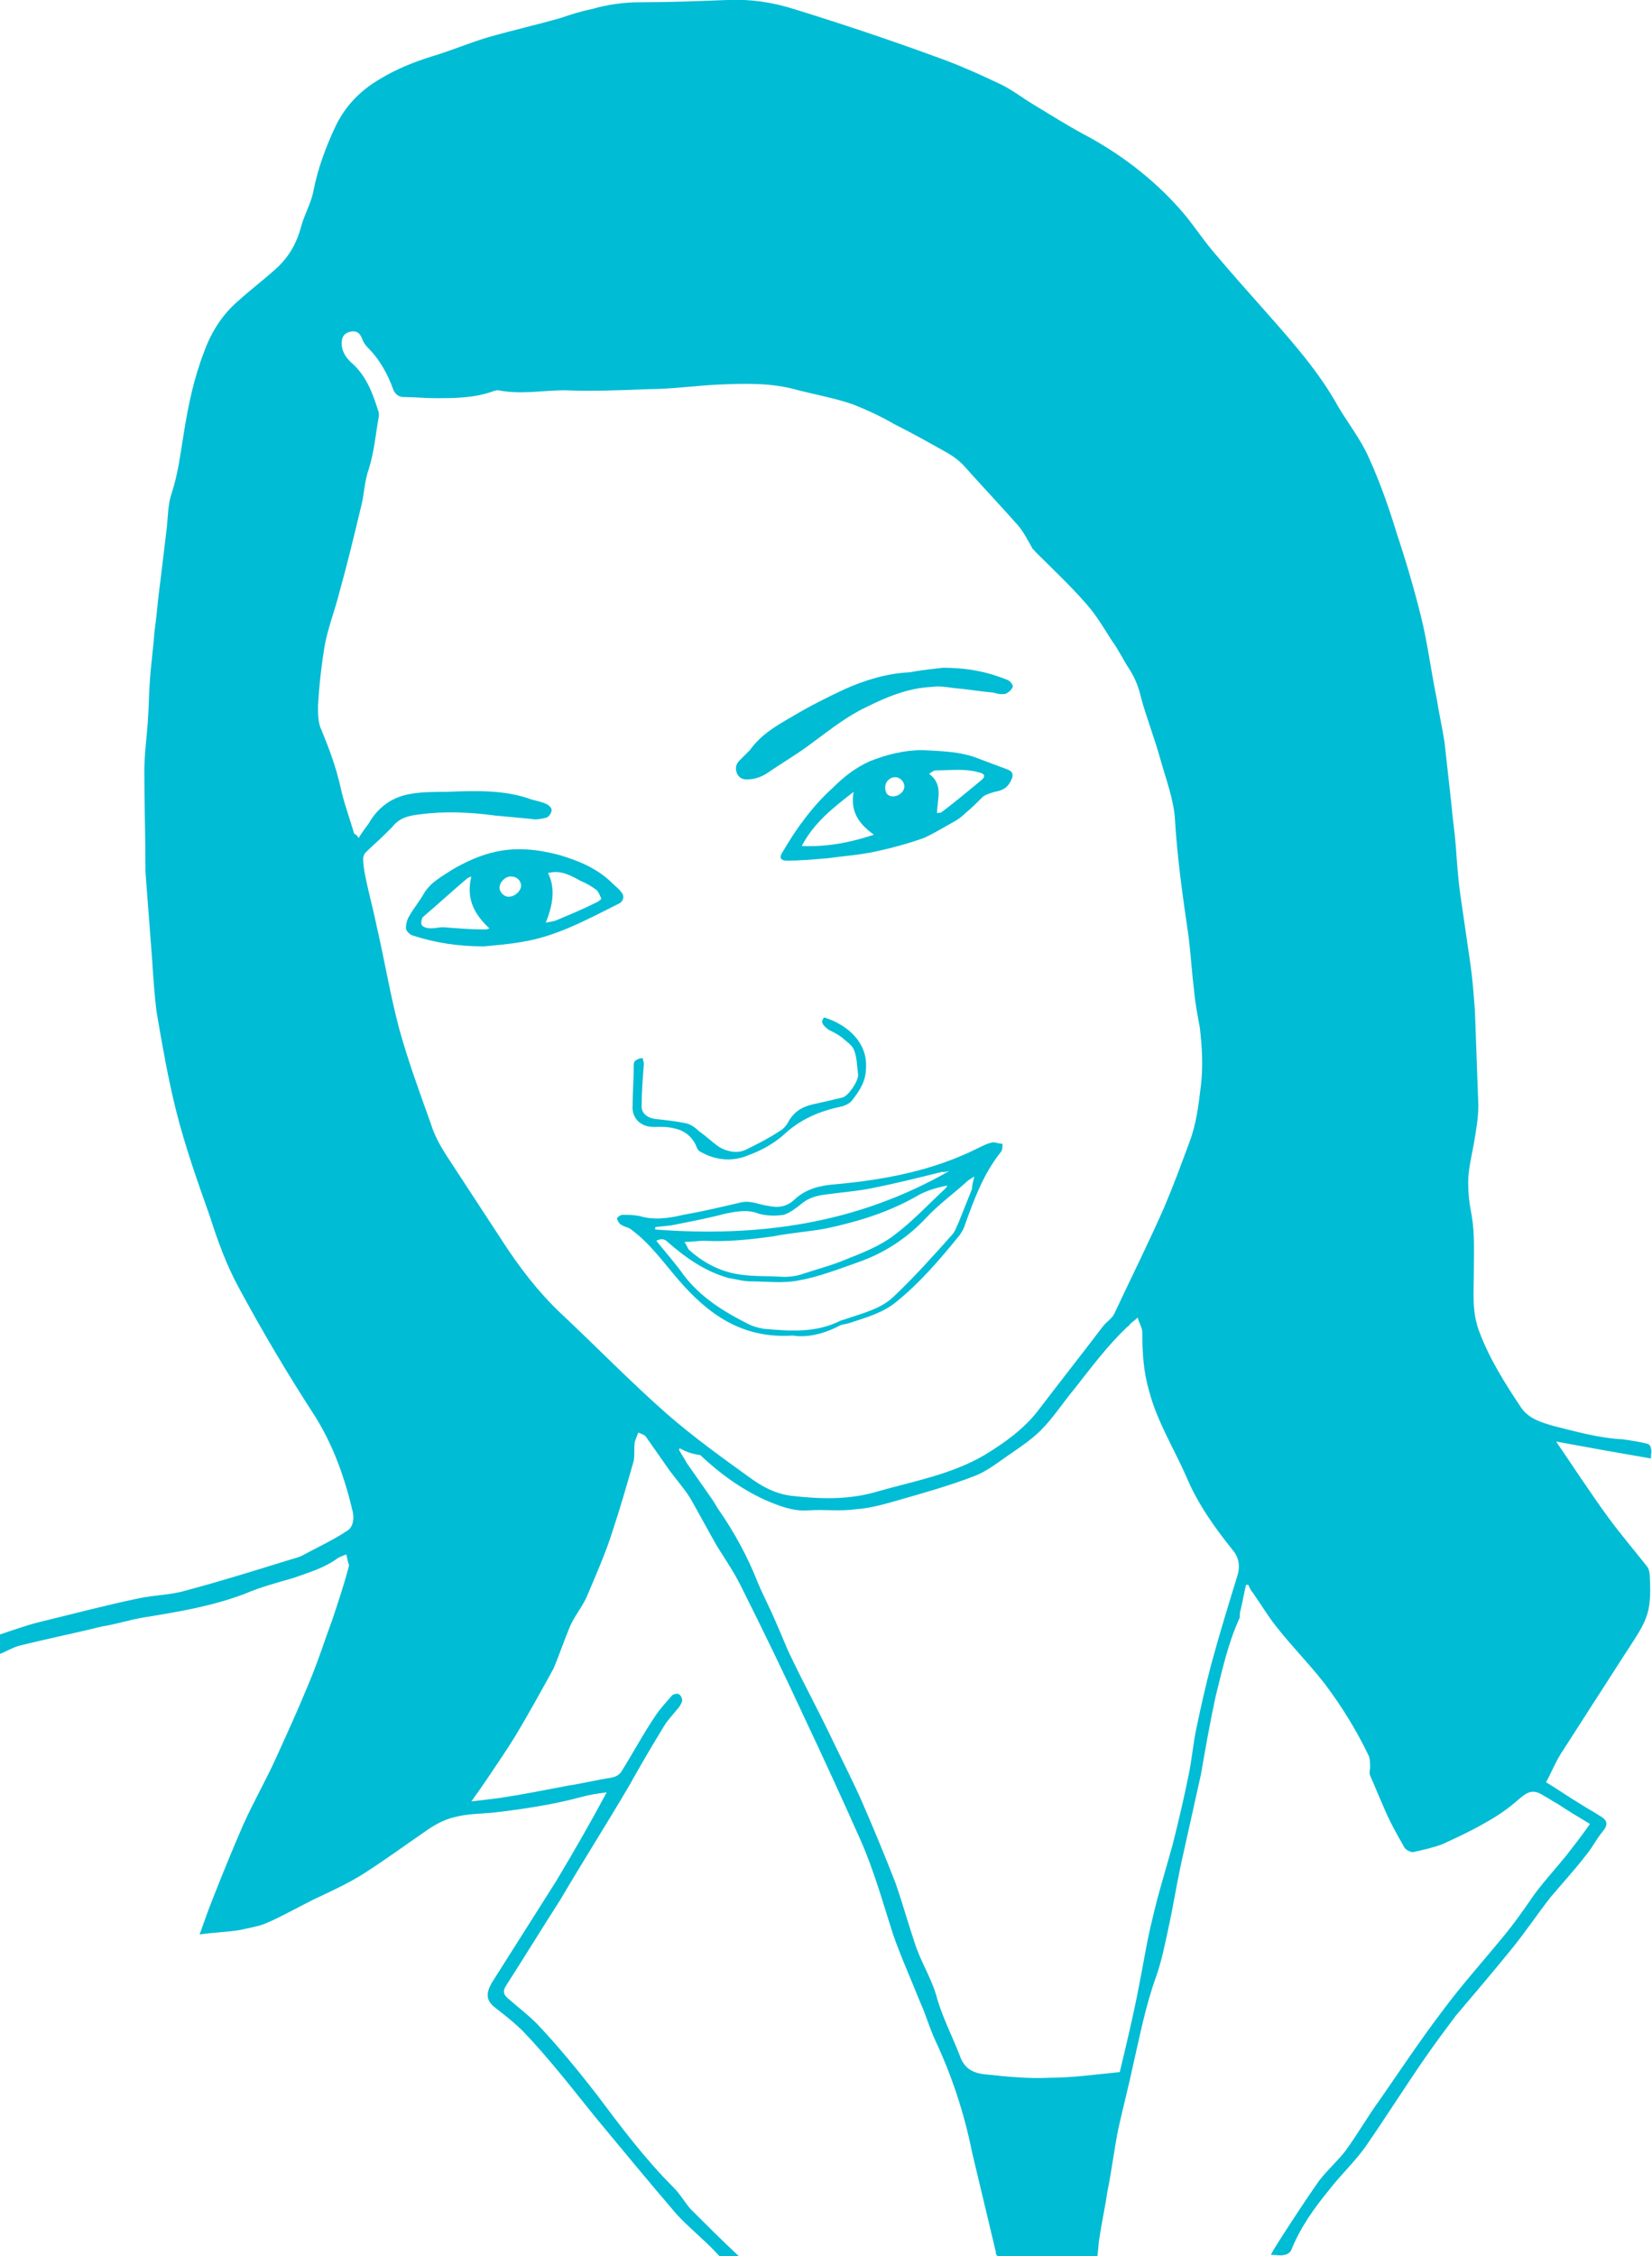 <?xml version="1.0" encoding="utf-8"?>
<!-- Generator: Adobe Illustrator 19.2.1, SVG Export Plug-In . SVG Version: 6.00 Build 0)  -->
<svg version="1.1" id="Layer_1" xmlns="http://www.w3.org/2000/svg" xmlns:xlink="http://www.w3.org/1999/xlink" x="0px" y="0px"
	 viewBox="0 0 146.5 200" style="enable-background:new 0 0 146.5 200;" xml:space="preserve">
<style type="text/css">
	.st0{fill:#00BCD4;}
</style>
<g id="pharm-selena-cyan">
	<path class="st0" d="M0,144.9c1.2-0.4,2.3-0.8,3.5-1.1c2.9-0.7,5.9-1.5,8.8-2.1c1.4-0.3,2.9-0.3,4.2-0.7c3-0.8,5.9-1.7,8.8-2.6
		c0.6-0.2,1.2-0.3,1.7-0.6c1.3-0.7,2.6-1.3,3.8-2.1c0.5-0.3,0.6-1,0.5-1.6c-0.7-3-1.7-5.9-3.4-8.6c-2.4-3.7-4.6-7.4-6.7-11.3
		c-1.1-2-1.9-4.2-2.6-6.4c-1.1-3.1-2.2-6.2-3-9.4c-0.7-2.8-1.2-5.7-1.7-8.6c-0.2-1.5-0.3-3.1-0.4-4.6c-0.2-2.6-0.4-5.3-0.6-7.9
		c0-0.1,0-0.2,0-0.2c0-2.9-0.1-5.8-0.1-8.7c0-1.5,0.2-2.9,0.3-4.3c0.1-1.3,0.1-2.6,0.2-3.9c0.1-1.4,0.3-2.8,0.4-4.2
		c0.2-1.4,0.3-2.9,0.5-4.3c0.2-1.7,0.4-3.3,0.6-5c0.1-1,0.1-2,0.4-2.9c0.6-1.8,0.8-3.6,1.1-5.4c0.4-2.5,0.9-4.9,1.8-7.2
		c0.6-1.7,1.6-3.3,3-4.5c1.1-1,2.3-1.9,3.4-2.9s1.8-2.2,2.2-3.7c0.3-1.1,0.9-2.1,1.1-3.2c0.4-2,1.1-3.9,2-5.8C30.7,9.3,32,8,33.7,7
		c1.5-0.9,3-1.5,4.6-2c1.7-0.5,3.3-1.2,5-1.7c2.1-0.6,4.3-1.1,6.4-1.7c0.9-0.3,1.8-0.6,2.8-0.8c1.4-0.4,2.8-0.6,4.3-0.6
		c2.6,0,5.1-0.1,7.7-0.2c2-0.1,4,0.2,5.9,0.8c4.2,1.3,8.4,2.7,12.5,4.2c2,0.7,4,1.6,5.9,2.5c1,0.5,1.9,1.2,2.9,1.8
		c1.5,0.9,2.9,1.8,4.4,2.6c3.2,1.7,6.1,3.9,8.5,6.6c1,1.1,1.9,2.5,2.9,3.7c1.6,1.9,3.2,3.7,4.8,5.5c2.3,2.6,4.7,5.3,6.4,8.4
		c0.9,1.5,2,2.9,2.7,4.5c1,2.2,1.8,4.5,2.5,6.8c0.8,2.4,1.5,4.8,2.1,7.2s0.9,4.9,1.4,7.3c0.2,1.3,0.5,2.6,0.7,3.9
		c0.2,1.8,0.4,3.6,0.6,5.4c0.1,1.3,0.3,2.5,0.4,3.8c0.1,1.4,0.2,2.9,0.4,4.3c0.3,2.1,0.6,4.1,0.9,6.2c0.2,1.4,0.3,2.8,0.4,4.2
		c0.1,2.7,0.2,5.5,0.3,8.3c0,1.1-0.2,2.2-0.4,3.4c-0.2,1.1-0.5,2.3-0.5,3.4c0,1,0.1,1.9,0.3,2.9c0.3,1.7,0.2,3.4,0.2,5.1
		c0,1.8-0.2,3.5,0.5,5.3c0.9,2.4,2.3,4.6,3.7,6.7c0.7,1,1.8,1.3,2.8,1.6c2,0.5,4.1,1.1,6.2,1.2c0.7,0.1,1.4,0.2,2.2,0.4
		c0.1,0,0.3,0.2,0.3,0.4c0.1,0.2,0,0.5,0,0.9c-2.9-0.5-5.7-1-8.4-1.5c1.5,2.2,3,4.5,4.6,6.7c1.1,1.5,2.3,2.9,3.4,4.3
		c0.2,0.2,0.3,0.6,0.3,0.9c0.2,3.6-0.3,4-2.5,7.4c-1.8,2.8-3.6,5.6-5.4,8.4c-0.5,0.8-0.8,1.6-1.3,2.5c1,0.6,2,1.3,3,1.9
		c0.6,0.4,1.2,0.7,1.8,1.1c0.7,0.4,0.7,0.8,0.2,1.4c-0.5,0.6-0.9,1.4-1.4,2c-1,1.3-2.1,2.5-3.2,3.8c-1.1,1.4-2.1,2.9-3.3,4.4
		c-1.7,2.1-3.4,4.1-5.1,6.1c-0.9,1.2-1.8,2.4-2.7,3.7c-1.8,2.6-3.5,5.3-5.3,7.9c-1,1.4-2.2,2.5-3.2,3.8c-1.4,1.7-2.6,3.4-3.4,5.4
		c-0.1,0.2-0.4,0.4-0.6,0.4c-0.3,0.1-0.7,0-1.2,0c0.3-0.6,0.6-1,0.9-1.5c1.1-1.7,2.2-3.4,3.4-5.1c0.7-0.9,1.6-1.7,2.3-2.6
		c1.1-1.5,2-3.1,3.1-4.6c1.8-2.6,3.6-5.3,5.5-7.8c1.7-2.3,3.6-4.4,5.4-6.6c1-1.2,1.9-2.5,2.8-3.8c0.9-1.2,1.9-2.3,2.8-3.4
		c0.7-0.9,1.4-1.8,2.1-2.8c-1-0.6-2-1.2-2.9-1.8c-0.4-0.2-0.8-0.5-1.2-0.7c-0.9-0.6-1.4-0.4-2.2,0.3c-0.9,0.8-1.9,1.5-3,2.1
		c-1.2,0.7-2.5,1.3-3.8,1.9c-0.8,0.3-1.7,0.5-2.6,0.7c-0.2,0-0.7-0.2-0.8-0.5c-0.7-1.2-1.3-2.3-1.8-3.5c-0.4-0.9-0.8-1.9-1.2-2.8
		c-0.1-0.2,0-0.5,0-0.7c0-0.3,0-0.7-0.1-1c-1.1-2.3-2.4-4.4-3.9-6.4c-1.4-1.8-3-3.4-4.4-5.2c-0.7-0.9-1.3-1.9-2-2.9
		c-0.2-0.2-0.3-0.5-0.4-0.7c-0.1,0-0.1,0-0.2,0c-0.2,0.8-0.3,1.5-0.5,2.3c-0.1,0.2,0,0.5-0.1,0.7c-1,2.2-1.5,4.5-2.1,6.9
		c-0.5,2.3-0.9,4.6-1.3,6.9c-0.6,2.7-1.2,5.4-1.8,8.1c-0.4,1.9-0.7,3.8-1.1,5.6c-0.3,1.4-0.6,2.9-1.1,4.3c-0.9,2.5-1.4,5.1-2,7.7
		c-0.4,1.9-0.9,3.8-1.3,5.6c-0.4,1.9-0.6,3.8-1,5.7c-0.2,1.4-0.5,2.7-0.7,4.1c-0.1,0.5-0.1,1.1-0.2,1.7c-1.3,0-2.5,0-3.8,0
		c-1.5,0-3.1,0-4.6,0c-0.4,0-0.6-0.1-0.6-0.5c-0.7-2.9-1.4-5.9-2.1-8.8c-0.7-3.5-1.8-6.8-3.3-10c-0.5-1.1-0.8-2.2-1.3-3.3
		c-0.8-2-1.7-4-2.4-6c-0.9-2.8-1.7-5.7-2.9-8.4c-1.6-3.6-3.3-7.3-5-10.9c-1.8-3.9-3.7-7.8-5.6-11.6c-0.6-1.2-1.4-2.4-2.1-3.5
		c-0.8-1.4-1.6-2.9-2.4-4.3c-0.5-0.8-1.2-1.6-1.8-2.4c-0.7-1-1.4-2-2.1-3c-0.1-0.2-0.5-0.3-0.7-0.4c-0.1,0.3-0.2,0.5-0.3,0.8
		c-0.1,0.6,0,1.1-0.1,1.7c-0.6,2.1-1.2,4.2-1.9,6.3c-0.6,1.9-1.4,3.7-2.2,5.6c-0.4,1-1.2,1.9-1.6,2.9c-0.5,1.2-0.9,2.4-1.4,3.6
		c-1.1,2-2.2,4-3.4,6c-0.8,1.3-1.7,2.6-2.5,3.8c-0.4,0.6-0.9,1.3-1.4,2c0.9-0.1,1.7-0.2,2.5-0.3c2-0.3,4-0.7,6.1-1.1
		c1.3-0.2,2.5-0.5,3.8-0.7c0.5-0.1,0.8-0.3,1-0.7c1-1.6,1.9-3.3,3-4.9c0.4-0.6,0.9-1.1,1.4-1.7c0.1-0.1,0.5-0.2,0.6-0.1
		c0.2,0.1,0.3,0.4,0.3,0.6c-0.1,0.3-0.3,0.6-0.5,0.8c-0.4,0.5-0.8,0.9-1.1,1.4c-1.1,1.8-2.1,3.5-3.1,5.3c-2,3.4-4.1,6.7-6.1,10.1
		c-1.6,2.5-3.2,5.1-4.8,7.6c-0.4,0.6-0.2,0.9,0.3,1.3c0.8,0.7,1.6,1.3,2.4,2.1c1.9,2,3.7,4.2,5.4,6.4c2.1,2.8,4.2,5.6,6.7,8.1
		c0.6,0.6,1,1.3,1.5,1.9c1.4,1.4,2.8,2.8,4.3,4.2c0.1,0.1,0.2,0.2,0.3,0.4c-0.8,0.1-1.5,0.2-2.2-0.6c-1.1-1.2-2.5-2.3-3.6-3.5
		c-2.4-2.8-4.8-5.7-7.2-8.6c-2.1-2.6-4.1-5.2-6.4-7.6c-0.8-0.8-1.7-1.5-2.6-2.2c-0.7-0.6-0.7-1.2-0.2-2.1c1.9-3,3.8-6,5.7-9
		c1.5-2.5,3-5.1,4.5-7.9c-0.8,0.1-1.5,0.2-2.2,0.4c-2.6,0.7-5.3,1.1-7.9,1.4c-1.1,0.1-2.3,0.1-3.4,0.4c-0.9,0.2-1.8,0.7-2.5,1.2
		c-1.9,1.3-3.8,2.7-5.7,3.9c-1.3,0.8-2.8,1.5-4.3,2.2c-1.4,0.7-2.8,1.5-4.2,2.1c-0.7,0.3-1.5,0.4-2.3,0.6c-1.2,0.2-2.3,0.2-3.6,0.4
		c0.4-1.1,0.7-2,1.1-3c0.9-2.3,1.8-4.5,2.8-6.8c0.9-2,2-3.9,2.9-5.9c1-2.2,2-4.4,2.9-6.6c0.8-1.9,1.4-3.8,2.1-5.7
		c0.5-1.5,1-3,1.4-4.5c0-0.1,0.1-0.2,0-0.4c-0.1-0.3-0.1-0.5-0.2-0.8c-0.2,0.1-0.5,0.2-0.7,0.3c-1.2,0.9-2.6,1.3-4,1.8
		c-1.4,0.4-2.9,0.8-4.3,1.4c-2.9,1.1-5.9,1.6-9,2.1c-1.2,0.2-2.4,0.6-3.7,0.8c-2.4,0.6-4.9,1.1-7.3,1.7c-0.7,0.2-1.3,0.6-1.9,0.8
		C0,145.8,0,145.4,0,144.9z M31.8,74.3c0.3-0.5,0.6-0.9,0.9-1.3c0.8-1.4,2-2.3,3.6-2.6c1.1-0.2,2.2-0.2,3.3-0.2
		c2.6-0.1,5.2-0.2,7.6,0.7c0.4,0.1,0.9,0.2,1.3,0.4c0.2,0.1,0.5,0.4,0.4,0.6c0,0.2-0.3,0.6-0.5,0.6c-0.4,0.1-0.9,0.2-1.3,0.1
		c-1.1-0.1-2.1-0.2-3.2-0.3c-2.2-0.3-4.5-0.4-6.7-0.1c-0.9,0.1-1.8,0.3-2.4,1.1c-0.2,0.2-0.4,0.4-0.6,0.6c-0.6,0.6-1.2,1.1-1.8,1.7
		c-0.1,0.1-0.2,0.4-0.2,0.5c0,0.5,0.1,1.1,0.2,1.6c0.3,1.5,0.7,2.9,1,4.4c0.7,3,1.2,6.1,2,9.1c0.8,2.9,1.8,5.6,2.8,8.4
		c0.3,1,0.8,1.9,1.3,2.7c1.7,2.6,3.4,5.2,5.1,7.8c1.5,2.3,3.1,4.4,5.1,6.3c3.2,3,6.2,6.1,9.5,9c2.3,2,4.8,3.8,7.3,5.6
		c1.1,0.8,2.2,1.4,3.6,1.6c2.6,0.3,5.2,0.4,7.8-0.4c3.2-0.9,6.5-1.5,9.4-3.2c1.8-1.1,3.5-2.3,4.8-4c1.9-2.5,3.8-4.9,5.7-7.4
		c0.3-0.4,0.8-0.7,1-1.1c1.5-3.2,3.1-6.4,4.5-9.6c0.8-1.9,1.5-3.8,2.2-5.7c0.6-1.6,0.8-3.3,1-5s0.1-3.4-0.1-5.1
		c-0.2-1.1-0.4-2.1-0.5-3.2c-0.2-1.6-0.3-3.3-0.5-4.9c-0.5-3.4-1-6.9-1.2-10.3c-0.1-1.8-0.8-3.6-1.3-5.4s-1.2-3.6-1.7-5.4
		c-0.2-0.9-0.5-1.7-1-2.5c-0.6-0.9-1-1.8-1.6-2.6c-0.7-1.1-1.4-2.3-2.3-3.3c-1.4-1.6-3-3.1-4.5-4.6c-0.1-0.1-0.1-0.2-0.2-0.2
		c-0.4-0.7-0.8-1.5-1.3-2.1c-1.6-1.8-3.3-3.6-4.9-5.4c-0.4-0.4-0.8-0.7-1.3-1c-1.6-0.9-3.2-1.8-4.8-2.6c-1.2-0.7-2.5-1.3-3.8-1.8
		c-1.5-0.5-3.1-0.8-4.7-1.2c-2.4-0.7-4.8-0.6-7.2-0.5c-2,0.1-4.1,0.4-6.1,0.4c-2.5,0.1-5,0.2-7.4,0.1c-2,0-3.9,0.4-5.9,0
		c-0.1,0-0.3,0-0.5,0.1c-1.7,0.6-3.4,0.6-5.1,0.6c-0.9,0-1.9-0.1-2.8-0.1c-0.4,0-0.7-0.2-0.9-0.6c-0.5-1.4-1.2-2.7-2.3-3.8
		c-0.2-0.2-0.4-0.5-0.5-0.8c-0.2-0.5-0.5-0.7-1-0.6s-0.8,0.4-0.8,1c0,0.7,0.3,1.2,0.8,1.7c1.3,1.1,1.9,2.6,2.4,4.2
		c0.1,0.2,0.1,0.4,0.1,0.6c-0.3,1.6-0.4,3.1-0.9,4.7c-0.4,1.1-0.4,2.3-0.7,3.4c-0.6,2.5-1.2,5-1.9,7.5c-0.4,1.6-1,3.1-1.3,4.7
		c-0.3,1.8-0.5,3.6-0.6,5.4c0,0.7,0,1.5,0.3,2.1c0.7,1.7,1.3,3.3,1.7,5.1c0.3,1.4,0.8,2.7,1.2,4.1C31.6,74,31.7,74.1,31.8,74.3z
		 M60.3,128.4l-0.1,0.1c0.2,0.4,0.5,0.8,0.7,1.2c0.7,1,1.4,2,2.1,3c0.3,0.4,0.5,0.8,0.7,1.1c1.4,2,2.6,4.2,3.5,6.5
		c0.5,1.2,1.1,2.3,1.6,3.5c0.5,1.1,0.9,2.2,1.4,3.2c1.1,2.3,2.3,4.5,3.4,6.8c1,2.1,2.1,4.2,3,6.3c1,2.3,1.9,4.5,2.8,6.8
		c0.6,1.7,1.1,3.5,1.7,5.3c0.5,1.6,1.4,3,1.9,4.6c0.5,1.9,1.4,3.6,2.1,5.4c0.4,1.2,1.2,1.6,2.3,1.7c1.9,0.2,3.8,0.4,5.7,0.3
		c2,0,4.1-0.3,6.2-0.5c0.6-2.5,1.2-5,1.7-7.6c0.4-2,0.7-4,1.2-6c0.5-2.2,1.2-4.4,1.8-6.6c0.5-2,1-4.1,1.4-6.1
		c0.3-1.4,0.4-2.8,0.7-4.2c0.4-1.9,0.8-3.7,1.3-5.6c0.7-2.6,1.5-5.2,2.3-7.8c0.3-0.9,0.2-1.7-0.4-2.4c-1.6-2-3.1-4.1-4.1-6.5
		c-1.1-2.5-2.6-4.9-3.3-7.6c-0.5-1.7-0.6-3.4-0.6-5.2c0-0.4-0.3-0.8-0.4-1.3c-0.2,0.2-0.5,0.4-0.7,0.6c-0.1,0.1-0.1,0.2-0.2,0.2
		c-1.8,1.7-3.2,3.6-4.7,5.5c-1,1.2-1.9,2.6-3,3.7c-0.9,0.9-2,1.6-3,2.3s-1.9,1.4-3,1.8c-2.1,0.8-4.2,1.4-6.3,2
		c-1.4,0.4-2.7,0.8-4.1,0.9c-1.4,0.2-2.8,0-4.2,0.1c-1.4,0.1-2.6-0.4-3.8-0.9c-2.2-1-4.1-2.4-5.8-4
		C61.4,128.9,60.8,128.7,60.3,128.4z"/>
	<path class="st0" d="M70.3,118.4c-4.5,0.3-7.5-1.9-10.1-4.9c-1.3-1.5-2.5-3.2-4.1-4.4c-0.2-0.2-0.5-0.3-0.8-0.4
		c-0.1-0.1-0.3-0.1-0.4-0.3c-0.1-0.1-0.2-0.4-0.2-0.4c0.1-0.1,0.3-0.3,0.5-0.3c0.5,0,1,0,1.5,0.1c1.3,0.4,2.6,0.2,3.9-0.1
		c1.7-0.3,3.4-0.7,5.1-1.1c0.9-0.2,1.6,0.2,2.4,0.3c0.9,0.2,1.7,0.1,2.4-0.6c1-0.9,2.2-1.2,3.5-1.3c4.4-0.4,8.7-1.2,12.7-3.2
		c0.4-0.2,0.8-0.4,1.2-0.5c0.3-0.1,0.6,0.1,1,0.1c0,0.3,0,0.6-0.2,0.8c-1.5,1.9-2.3,4.1-3.1,6.3c-0.1,0.4-0.3,0.7-0.5,1
		c-1.7,2.1-3.5,4.2-5.6,5.9c-1.2,1-2.7,1.4-4.2,1.9c-0.3,0.1-0.6,0.1-0.8,0.2C73,118.3,71.5,118.6,70.3,118.4z M86.4,104.3
		c-0.3,0.2-0.5,0.3-0.6,0.4c-1.2,1.1-2.6,2.1-3.7,3.3c-1.7,1.8-3.7,3.1-6,3.9c-1.7,0.6-3.5,1.3-5.2,1.6c-1.4,0.3-2.9,0.1-4.3,0.1
		c-0.7,0-1.3-0.2-2-0.3c-2.1-0.6-3.8-1.8-5.4-3.2c-0.3-0.3-0.6-0.3-1-0.1c0.8,1,1.7,2,2.4,3c1.5,2,3.6,3.3,5.8,4.4
		c0.4,0.2,0.8,0.3,1.3,0.4c2.3,0.2,4.6,0.4,6.8-0.7c0.2-0.1,0.4-0.1,0.6-0.2c1.5-0.5,3.1-0.9,4.2-2c1.8-1.7,3.5-3.6,5.1-5.4
		c0.3-0.3,0.4-0.7,0.6-1.1c0.4-1,0.8-2,1.2-3C86.2,105,86.3,104.8,86.4,104.3z M84,105.1L84,105.1c-1,0.2-2,0.5-2.8,1
		c-2.5,1.4-5.1,2.2-7.9,2.8c-1.6,0.3-3.2,0.4-4.7,0.7c-2.1,0.3-4.1,0.5-6.2,0.4c-0.5,0-1,0.1-1.7,0.1c0.2,0.3,0.3,0.6,0.4,0.7
		c1.1,1,2.5,1.8,4,2.1c1.4,0.3,2.9,0.2,4.4,0.3c0.6,0,1.3-0.1,1.8-0.3c1.2-0.4,2.4-0.7,3.6-1.2c1.5-0.6,3.1-1.2,4.4-2.2
		c1.6-1.2,3-2.7,4.5-4.1C84,105.2,84,105.1,84,105.1z M84.2,103.8c-0.3,0.1-0.5,0.1-0.7,0.1c-2,0.5-4,1-6,1.4
		c-1.4,0.3-2.9,0.4-4.3,0.6c-0.8,0.1-1.5,0.3-2.1,0.8c-0.5,0.4-1,0.8-1.6,1c-0.7,0.1-1.5,0.1-2.2-0.1c-1-0.4-2-0.2-3,0
		c-1.5,0.4-3.1,0.7-4.6,1c-0.5,0.1-1.1,0.1-1.6,0.2c0,0.1,0,0.1,0,0.2C67.3,109.7,76,108.5,84.2,103.8z"/>
	<path class="st0" d="M81.8,66.5c1.7,0.1,3.4,0.1,5.1,0.8c0.8,0.3,1.6,0.6,2.4,0.9c0.6,0.2,0.6,0.6,0.3,1.1
		c-0.3,0.6-0.8,0.8-1.4,0.9c-0.3,0.1-0.7,0.2-1,0.4c-0.5,0.5-1,1-1.6,1.5c-0.3,0.3-0.7,0.6-1.1,0.8c-0.9,0.5-1.7,1-2.6,1.4
		c-1.4,0.5-2.9,0.9-4.3,1.2c-1.4,0.3-2.9,0.4-4.3,0.6c0,0,0,0-0.1,0c-1.1,0.1-2.3,0.2-3.4,0.2c-0.5,0-0.7-0.2-0.5-0.6
		c0.6-1,1.2-2,1.9-2.9c0.8-1.1,1.7-2.1,2.7-3c0.9-0.9,1.9-1.7,3.2-2.3C78.6,66.9,80.2,66.5,81.8,66.5z M75.7,70.2
		c-1.8,1.4-3.5,2.7-4.6,4.8c2.2,0.1,4.3-0.3,6.4-1C76.1,73,75.4,71.9,75.7,70.2z M83.1,72.1c0.2-0.1,0.3,0,0.4-0.1
		c1.2-0.9,2.4-1.9,3.6-2.9c0.3-0.3,0.2-0.5-0.2-0.6c-1.3-0.4-2.6-0.2-3.9-0.2c-0.2,0-0.3,0.1-0.6,0.3C83.7,69.6,83.1,70.8,83.1,72.1
		z M79.2,70.6c0.5,0,1-0.4,1-0.9c0-0.4-0.4-0.8-0.8-0.8c-0.5,0-0.9,0.4-0.9,0.9C78.5,70.3,78.7,70.6,79.2,70.6z"/>
	<path class="st0" d="M42.9,83.9c-2.2,0-4.3-0.3-6.4-1c-0.2-0.1-0.5-0.4-0.5-0.6c0-0.4,0.1-0.8,0.3-1.1c0.4-0.7,0.9-1.3,1.3-2
		c0.6-1,1.6-1.5,2.5-2.1c1.2-0.7,2.5-1.3,3.9-1.6c1.9-0.4,3.7-0.2,5.6,0.3c1.7,0.5,3.4,1.2,4.7,2.5c0.3,0.3,0.6,0.5,0.8,0.8
		c0.3,0.3,0.2,0.8-0.2,1c-2.8,1.4-5.5,2.9-8.6,3.4C45.2,83.7,44,83.8,42.9,83.9z M41.8,77.7c-0.2,0.1-0.3,0.1-0.4,0.2
		c-1.3,1.1-2.6,2.3-3.9,3.4c-0.1,0.1-0.2,0.6-0.1,0.7c0.1,0.2,0.5,0.3,0.8,0.3c0.4,0,0.8-0.1,1.1-0.1c1.2,0.1,2.5,0.2,3.7,0.2
		c0.1,0,0.2,0,0.4-0.1C42.1,81.1,41.3,79.7,41.8,77.7z M48.6,77.4c0.7,1.4,0.4,2.9-0.2,4.4c0.4-0.1,0.7-0.1,0.9-0.2
		c1.2-0.5,2.4-1,3.6-1.6c0.2-0.1,0.5-0.3,0.4-0.4c-0.1-0.2-0.2-0.5-0.4-0.7c-0.4-0.3-0.9-0.6-1.4-0.8C50.6,77.6,49.7,77.1,48.6,77.4
		z M45.1,79.5c0.6,0,1.2-0.6,1.1-1.1c-0.1-0.5-0.5-0.7-0.9-0.7c-0.5,0-1,0.5-1,1C44.3,79.1,44.7,79.5,45.1,79.5z"/>
	<path class="st0" d="M83.6,59.2c2.3,0,4.1,0.4,5.8,1.1c0.2,0.1,0.5,0.5,0.4,0.6c-0.1,0.3-0.4,0.5-0.6,0.6c-0.4,0.1-0.8,0-1.1-0.1
		c-1.2-0.1-2.3-0.3-3.5-0.4c-0.7-0.1-1.3-0.2-2-0.1c-2.1,0.1-4,0.9-5.8,1.8c-1.7,0.8-3.2,2-4.7,3.1c-1.3,1-2.7,1.8-4,2.7
		c-0.6,0.4-1.2,0.6-1.9,0.6c-0.5,0-0.8-0.3-0.9-0.7c-0.1-0.4,0-0.7,0.3-1s0.6-0.6,0.9-0.9c1-1.4,2.4-2.2,3.8-3
		c1.5-0.9,3.1-1.7,4.6-2.4c1.8-0.8,3.7-1.4,5.8-1.5C81.7,59.4,82.8,59.3,83.6,59.2z"/>
	<path class="st0" d="M73.1,90.2c2.2,0.7,3.8,2.3,3.7,4.4c0,1.2-0.5,2-1.2,2.9c-0.2,0.3-0.6,0.5-1,0.6c-1.9,0.4-3.6,1.1-5.1,2.5
		c-0.9,0.8-2,1.4-3.1,1.8c-1.4,0.6-2.9,0.5-4.3-0.3c-0.2-0.1-0.3-0.3-0.4-0.6c-0.6-1.2-1.6-1.5-2.8-1.6c-0.3,0-0.7,0-1,0
		c-1.1,0-1.9-0.8-1.8-1.9c0-1.2,0.1-2.3,0.1-3.5c0-0.2,0-0.4,0.2-0.5c0.1-0.1,0.4-0.2,0.6-0.2c0,0.2,0.1,0.3,0.1,0.5
		c-0.1,1.3-0.2,2.5-0.2,3.8c0,0.6,0.5,1,1.2,1.1c0.9,0.1,1.9,0.2,2.8,0.4c0.4,0.1,0.8,0.4,1.1,0.7c0.6,0.4,1.2,1,1.8,1.4
		c0.7,0.4,1.6,0.6,2.4,0.2c1-0.5,2-1,2.9-1.6c0.4-0.2,0.7-0.6,0.9-1c0.5-0.8,1.2-1.2,2.1-1.4c0.9-0.2,1.8-0.4,2.6-0.6
		c0.5-0.1,1.4-1.4,1.4-2C76,94.5,76,93.7,75.7,93c-0.2-0.4-0.7-0.7-1-1c-0.4-0.3-0.8-0.5-1.2-0.7C72.8,90.8,72.8,90.5,73.1,90.2z"/>
</g>
</svg>
